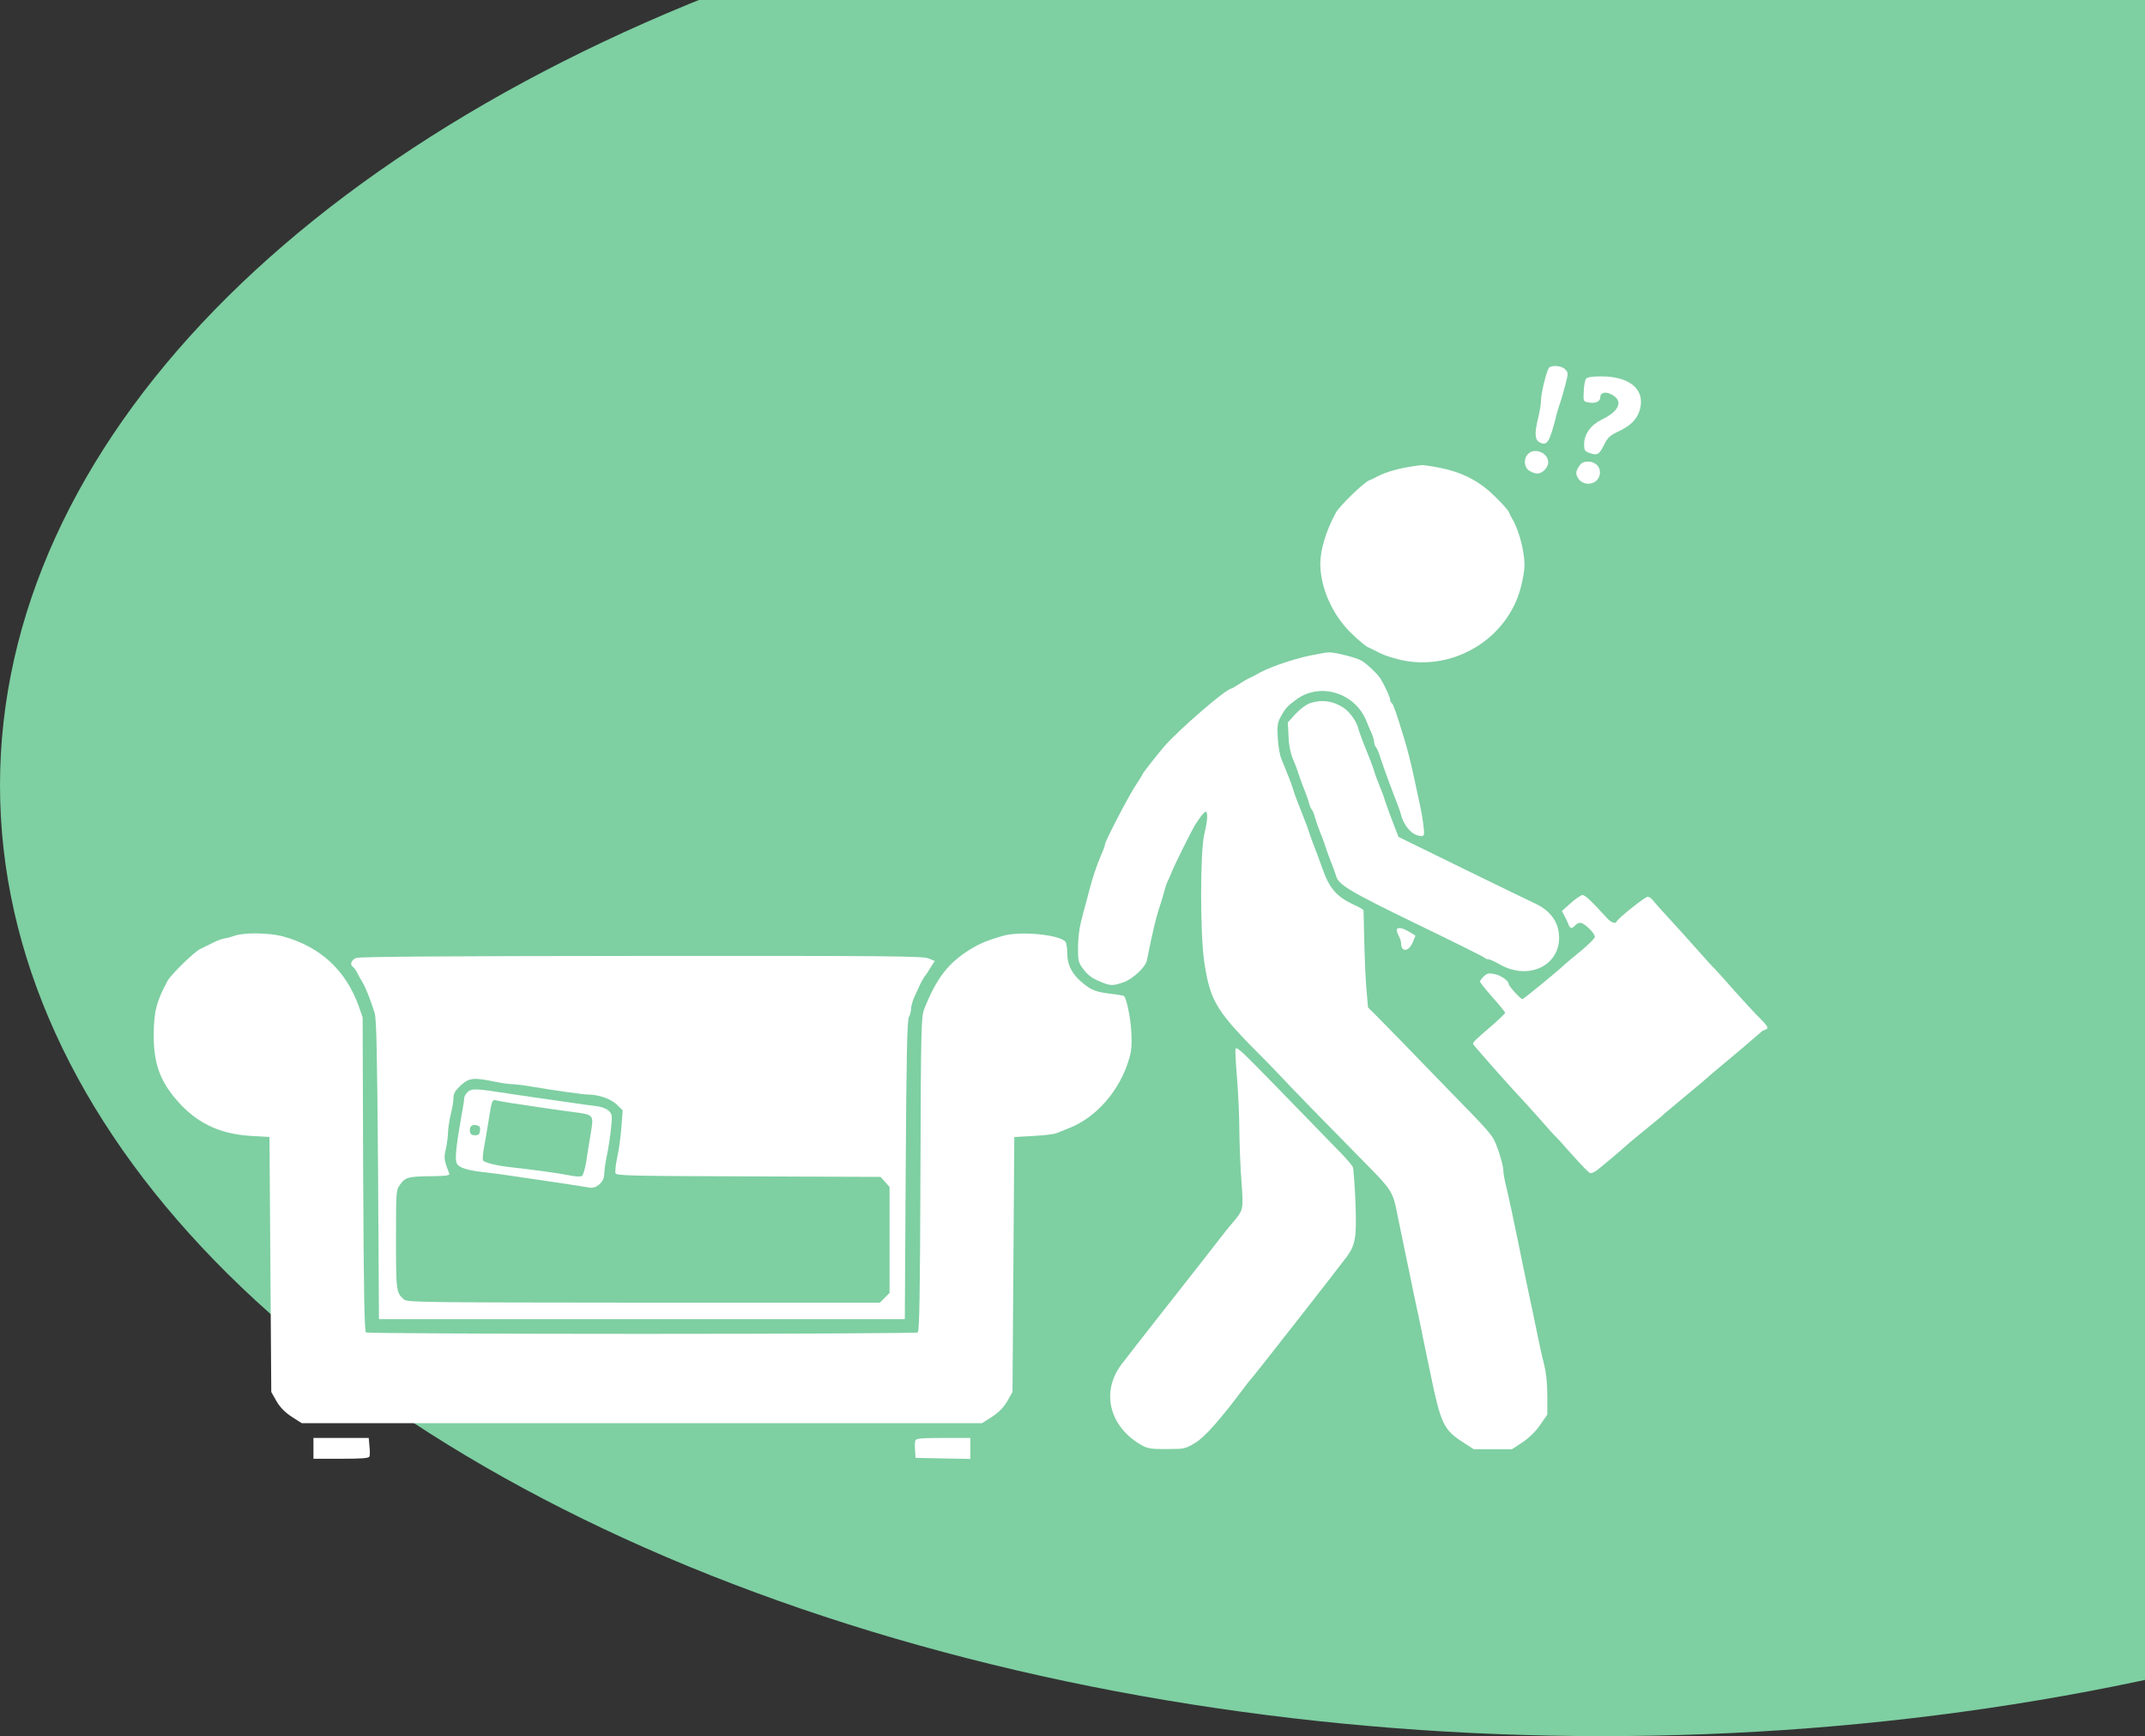<svg width="907" height="734" viewBox="0 0 907 734" fill="none" xmlns="http://www.w3.org/2000/svg">
<rect x="0" y="0" width="907" height="734" fill="#333333" stroke="none"/>
<ellipse cx="677.5" cy="332" rx="677.5" ry="402" fill="#7ECFA2"/>
<g clip-path="url(#clip0_456_2)">
<path d="M654.884 155.613C653.822 157.3 651.697 166.027 651.621 169.033C651.621 170.647 651.09 173.947 650.483 176.367C648.737 183.26 648.965 186.12 651.241 187.147C654.353 188.54 655.264 186.927 658.375 174.533C658.754 173.14 659.437 170.94 659.893 169.767C660.272 168.52 661.259 165.293 661.942 162.58C663.156 157.887 663.156 157.52 661.866 156.2C660.348 154.513 655.871 154.22 654.884 155.613Z" fill="white"/>
<path d="M670.669 160.087C670.214 160.673 669.759 163.02 669.683 165.367C669.455 169.693 669.455 169.693 671.732 170.133C674.54 170.72 676.664 169.767 676.664 168.007C676.664 165.44 680.004 165.367 682.963 167.787C686.075 170.427 683.874 174.24 677.423 177.32C672.642 179.667 669.834 183.48 669.834 187.953C669.834 190.227 670.138 190.813 671.808 191.4C675.298 192.72 676.209 192.28 678.182 188.247C679.776 185.02 680.687 184.14 684.102 182.527C689.566 179.96 692.222 177.247 693.36 173.36C695.864 164.853 689.338 159.133 677.12 159.133C673.401 159.133 671.276 159.427 670.669 160.087Z" fill="white"/>
<path d="M646.081 191.987C644.108 194.04 644.412 197.633 646.688 199.027C647.675 199.687 649.193 200.2 650.103 200.2C652.228 200.2 654.657 197.633 654.657 195.433C654.657 191.4 648.813 189.053 646.081 191.987Z" fill="white"/>
<path d="M669.227 195.58C668.696 195.8 667.785 196.827 667.178 197.927C666.343 199.54 666.343 200.273 667.026 201.74C669.303 206.14 676.057 205.04 676.513 200.2C676.892 196.533 673.022 194.113 669.227 195.58Z" fill="white"/>
<path d="M598.499 196.973C591.214 198 585.75 199.613 581.803 201.74C581.196 202.107 579.83 202.767 578.844 203.133C576.491 204.16 566.474 213.84 564.88 216.7C560.782 224.253 558.354 232.173 558.278 238.187C558.278 248.453 563.362 259.967 571.407 267.74C574.366 270.6 577.478 273.24 578.388 273.607C579.223 273.973 580.437 274.56 581.044 274.853C584.535 276.76 586.281 277.42 591.214 278.74C610.186 283.58 630.752 274.34 639.858 256.74C642.135 252.487 643.805 246.693 644.488 240.9C645.171 235.327 642.742 224.913 639.403 219.267C639.024 218.68 638.341 217.36 637.961 216.407C637.506 215.453 634.698 212.3 631.662 209.44C625.136 203.133 617.926 199.54 608.516 197.707C605.101 197.047 601.838 196.607 601.307 196.607C600.851 196.68 599.561 196.827 598.499 196.973Z" fill="white"/>
<path d="M553.724 277.2C545.832 278.887 535.587 282.48 530.958 285.34C530.351 285.707 529.136 286.293 528.302 286.66C527.467 287.027 525.494 288.2 523.9 289.227C522.306 290.253 520.864 291.133 520.637 291.133C518.512 291.133 498.174 308.733 492.178 315.7C488.839 319.66 483.148 326.92 483.148 327.287C483.148 327.507 481.933 329.413 480.492 331.613C477.608 335.72 467.211 355.74 467.211 357.06C467.211 357.5 466.756 358.893 466.149 360.213C463.644 365.933 461.823 371.36 459.394 380.967C458.711 383.387 457.649 387.42 457.042 389.913C456.359 392.48 455.828 397.247 455.828 400.62C455.828 406.34 455.979 407 458.18 409.86C459.774 412.06 461.747 413.527 464.631 414.773C469.564 416.9 470.322 416.9 475.103 415.287C479.05 413.893 484.438 408.833 484.969 405.973C487.322 394.093 488.915 387.347 490.888 381.7C491.268 380.453 491.951 378.253 492.33 376.713C492.71 375.173 493.317 373.413 493.696 372.68C494.076 372.02 494.986 369.967 495.669 368.133C497.035 364.907 503.638 351.56 505.383 348.7C507.508 345.327 509.178 343.2 509.785 343.2C510.847 343.2 510.619 347.013 509.253 352.513C507.432 359.773 507.432 395.12 509.253 407C511.834 423.573 514.186 427.46 534.752 447.993C535.815 449.02 538.698 452.027 541.203 454.667C545.604 459.433 560.403 474.613 574.29 488.693C589.468 504.093 588.785 502.993 591.289 515.533C591.972 518.98 593.035 523.893 593.566 526.533C594.097 529.173 595.16 534.087 595.843 537.533C596.526 540.98 597.588 545.893 598.119 548.533C598.726 551.173 599.637 555.793 600.32 558.8C600.927 561.807 601.99 566.867 602.597 569.947C603.28 573.1 604.342 578.16 604.949 581.167C609.275 602.067 610.413 604.487 618.837 609.913L623.163 612.7H631.283H639.327L643.804 609.767C646.612 607.86 649.344 605.22 651.242 602.433L654.277 598.033V589.967C654.277 584.907 653.746 580.14 652.987 577.133C652.304 574.493 651.166 569.58 650.483 566.133C649.8 562.687 648.737 557.773 648.206 555.133C646.916 549.12 645.019 540.173 643.653 533.5C642.666 528.513 641.68 523.82 639.099 511.5C638.416 508.273 637.354 503.58 636.747 501.087C636.14 498.593 635.684 495.88 635.684 494.927C635.684 492.873 633.635 485.907 632.042 482.533C630.524 479.38 628.551 477.18 614.056 462.367C607.757 455.913 600.092 447.993 596.981 444.767C593.87 441.54 590.455 438.02 589.392 436.993C588.33 435.893 585.446 432.96 583.017 430.467L578.464 425.92L577.781 418.147C577.402 413.82 577.022 404.653 576.87 397.833C576.719 390.94 576.567 385.147 576.567 384.853C576.491 384.56 574.67 383.46 572.469 382.507C565.184 379.133 562.072 375.54 559.112 367.033C558.278 364.613 556.836 360.8 556.001 358.6C555.09 356.4 554.104 353.54 553.724 352.367C553.345 351.12 552.358 348.333 551.448 346.133C548.336 338.36 547.577 336.233 546.894 334.033C546.287 331.907 544.466 327.213 541.81 320.833C541.127 319.22 540.444 315.187 540.292 311.887C539.988 306.9 540.216 305.507 541.506 303.087C543.479 299.493 544.314 298.54 548.033 295.827C557.898 288.42 572.545 292.673 577.553 304.333C578.312 306.167 579.375 308.733 579.982 310.053C580.589 311.373 581.044 313.06 581.044 313.72C581.044 314.453 581.348 315.333 581.727 315.773C582.107 316.14 582.79 317.607 583.245 319C584.232 322.3 588.102 332.86 590.151 338.067C591.062 340.267 592.048 343.053 592.352 344.3C593.794 349.653 597.436 353.467 601.155 353.467C602.217 353.467 602.369 352.807 601.914 349.213C601.686 346.94 601.003 342.907 600.396 340.267C599.865 337.627 598.802 332.86 598.119 329.633C596.677 322.887 595.084 316.433 593.566 311.667C590.455 301.4 589.089 297.66 588.557 297.293C588.178 297.073 587.874 296.487 587.874 295.973C587.874 295.02 585.674 290.107 583.852 287.1C582.638 285.047 578.085 280.72 575.732 279.327C573.531 278.007 564.501 275.733 561.92 275.807C560.934 275.807 557.291 276.467 553.724 277.2Z" fill="white"/>
<path d="M553.725 297.367C552.283 297.88 549.627 299.86 547.805 301.84L544.542 305.433L544.846 311.3C544.997 315.187 545.68 318.487 546.819 321.2C547.805 323.4 548.792 326.187 549.171 327.433C549.551 328.607 550.537 331.467 551.448 333.667C552.359 335.867 553.269 338.507 553.497 339.533C553.725 340.56 554.256 341.733 554.635 342.247C555.091 342.76 555.698 344.227 556.001 345.547C556.381 346.867 557.367 349.8 558.278 352C559.189 354.2 560.175 356.987 560.555 358.233C560.934 359.407 561.921 362.267 562.831 364.467C563.742 366.667 564.653 369.233 564.88 370.113C565.791 374 570.496 376.787 599.03 390.647C614.663 398.2 627.64 404.653 627.792 404.947C628.02 405.24 628.627 405.533 629.234 405.533C629.841 405.533 632.042 406.487 634.167 407.733C647.296 415.213 661.411 407.147 658.982 393.507C658.148 388.813 654.884 384.78 649.876 382.36C647.675 381.333 633.636 374.513 618.61 367.18L591.365 353.833L589.924 350.167C589.165 348.113 588.026 345.18 587.419 343.567C586.812 341.953 585.977 339.607 585.598 338.433C585.294 337.187 584.232 334.4 583.321 332.2C582.411 330 581.348 327.14 581.045 325.967C580.362 323.767 579.451 321.347 576.415 313.867C575.581 311.667 574.594 309.027 574.366 308C573.759 305.287 570.8 301.033 568.371 299.42C563.818 296.267 558.809 295.607 553.725 297.367Z" fill="white"/>
<path d="M664.219 381.773L660.424 385.147L661.639 387.42C662.322 388.74 663.081 390.353 663.308 391.013C663.839 392.627 664.826 392.7 666.04 391.233C666.571 390.647 667.558 390.133 668.241 390.133C669.835 390.133 674.388 394.533 674.388 396.073C674.388 396.66 671.884 399.153 668.924 401.647C665.888 404.067 662.549 406.927 661.487 407.88C658.148 411.033 644.26 422.4 643.729 422.4C642.97 422.4 638.037 416.973 637.961 416.093C637.961 414.627 634.546 412.28 631.738 411.767C629.538 411.327 628.703 411.547 627.413 412.793C626.502 413.673 625.819 414.627 625.819 414.993C625.819 415.433 628.248 418.367 631.131 421.667C634.091 424.967 636.444 427.9 636.444 428.193C636.444 428.487 634.015 430.833 630.98 433.473C623.467 439.927 622.632 440.733 622.935 441.467C623.087 441.76 626.957 446.307 631.511 451.44C639.859 460.753 640.542 461.56 645.55 466.913C646.992 468.453 650.028 471.9 652.304 474.467C654.581 477.107 656.782 479.527 657.237 479.967C657.768 480.333 661.107 484.073 664.75 488.18C668.393 492.287 671.808 495.807 672.339 495.953C672.87 496.1 674.084 495.587 675.147 494.853C676.892 493.533 685.771 486.053 687.593 484.367C688.048 483.927 690.628 481.727 693.36 479.527C701.177 473.147 702.619 471.973 703.909 470.727C704.592 470.14 708.917 466.547 713.471 462.733C718.1 458.92 721.97 455.62 722.198 455.4C722.426 455.107 726.524 451.66 731.305 447.7C736.086 443.667 741.246 439.34 742.688 438.02C744.13 436.7 745.496 435.6 745.724 435.6C745.951 435.6 746.558 435.307 747.09 435.013C747.773 434.573 747.09 433.4 744.433 430.76C742.384 428.78 737.528 423.5 733.581 419.1C729.711 414.627 725.917 410.52 725.309 409.86C724.626 409.2 723.26 407.733 722.198 406.56C712.408 395.56 709.145 391.967 704.895 387.347C702.163 384.413 699.431 381.333 698.9 380.6C698.293 379.793 697.306 379.133 696.699 379.133C695.561 379.133 684.178 388.227 683.646 389.547C683.115 390.793 681.142 390.06 679.169 387.787C672.87 380.82 670.214 378.4 669.152 378.4C668.469 378.473 666.268 379.94 664.219 381.773Z" fill="white"/>
<path d="M590.682 392.773C590.455 393.067 590.682 394.167 591.289 395.34C591.897 396.44 592.428 397.98 592.428 398.713C592.504 402.673 595.615 402.453 597.361 398.42C597.968 396.953 598.499 395.707 598.499 395.633C598.499 395.487 597.285 394.753 595.767 393.873C593.035 392.333 591.517 391.967 590.682 392.773Z" fill="white"/>
<path d="M99.15 395.633C97.708 396.147 95.811 396.66 94.976 396.733C94.141 396.807 91.941 397.613 90.043 398.567C88.146 399.52 85.794 400.693 84.807 401.133C82.379 402.16 72.361 411.913 70.843 414.7C66.138 423.353 65 427.827 65 438.02C65 448.947 67.428 456.207 73.575 463.76C82.227 474.393 92.244 479.453 106.359 480.26L113.948 480.7L114.328 534.6L114.707 588.5L116.908 592.387C118.502 595.1 120.399 597.007 123.359 598.987L127.608 601.7H271.418H415.227L419.477 598.987C422.437 597.007 424.334 595.1 425.928 592.387L428.128 588.5L428.508 534.6L428.887 480.7L436.856 480.26C441.257 480.04 445.659 479.527 446.721 479.087C447.784 478.647 450.136 477.693 452.033 476.96C463.72 472.34 473.51 461.047 477.456 447.627C478.443 444.327 478.67 441.467 478.367 436.26C478.063 430.32 476.394 422.18 475.255 421.08C475.028 420.933 472.751 420.493 470.095 420.2C463.417 419.393 461.671 418.733 457.877 415.653C453.399 412.06 451.274 407.953 451.274 403.113C451.274 400.987 450.971 398.86 450.591 398.273C448.542 395.193 431.543 393.507 424.182 395.633C417.656 397.467 414.165 398.933 409.915 401.573C400.808 407.293 395.951 413.673 390.867 426.433C389.501 429.953 389.425 433.033 389.197 496.467C389.046 547.507 388.742 562.907 388.059 563.347C387.528 563.64 335.089 563.933 271.418 563.933C207.747 563.933 155.308 563.64 154.777 563.347C154.094 562.907 153.79 547.433 153.562 496.467L153.335 430.1L151.665 425.333C146.201 410.153 135.425 400.253 119.792 395.927C113.797 394.313 103.172 394.167 99.15 395.633Z" fill="white"/>
<path d="M150.603 405.02C148.478 405.827 147.795 407.953 149.312 408.833C149.692 409.127 150.451 410.08 150.83 410.887C151.21 411.767 152.272 413.6 153.107 414.993C154.625 417.487 156.37 421.813 158.419 428.267C159.178 430.907 159.482 444.62 159.861 494.633L160.24 557.7H271.418H382.595L382.974 494.633C383.278 446.087 383.582 431.2 384.34 429.953C384.796 429.073 385.251 427.533 385.251 426.507C385.251 425.48 385.782 423.427 386.465 421.887C388.818 416.607 390.108 413.967 390.943 412.867C391.474 412.28 392.612 410.52 393.523 408.98L395.268 406.267L392.536 405.167C390.184 404.213 374.627 404.067 271.266 404.14C187.864 404.213 152.044 404.433 150.603 405.02ZM208.809 457.233C211.693 457.82 215.108 458.333 216.246 458.333C217.461 458.333 221.179 458.773 224.594 459.36C234.536 461.047 246.602 462.733 248.423 462.733C252.977 462.733 258.213 464.493 260.717 466.913L263.298 469.407L262.766 476.52C262.463 480.407 261.704 486.127 261.021 489.207C260.338 492.287 260.034 495.367 260.262 496.027C260.717 497.053 266.561 497.2 316.572 497.347L372.35 497.567L374.247 499.693L376.144 501.82V524.26V546.627L374.095 548.68L372.046 550.733H272.253C177.999 550.66 172.307 550.587 170.865 549.413C167.526 546.553 167.45 545.82 167.45 524.113C167.45 503.727 167.45 503.213 169.195 500.793C171.32 497.713 172.762 497.347 182.552 497.273C188.471 497.2 190.292 496.98 189.989 496.247C187.712 490.233 187.636 489.867 188.547 485.613C189.078 483.267 189.458 480.04 189.458 478.427C189.534 476.887 189.989 473.587 190.596 471.167C191.203 468.747 191.734 465.667 191.734 464.273C191.734 462.293 192.417 461.193 194.77 458.92C198.337 455.693 200.158 455.473 208.809 457.233Z" fill="white"/>
<path d="M197.578 461.853C196.819 462.587 196.288 463.687 196.288 464.273C196.288 464.86 195.832 468.087 195.149 471.533C192.797 485.1 192.266 490.233 193.176 491.92C194.163 493.753 197.654 494.853 205.394 495.66C208.506 496.027 213.666 496.687 216.778 497.2C219.889 497.64 225.581 498.52 229.299 499.033C237.116 500.207 246.602 501.6 249.41 502.113C252.218 502.627 255.481 499.62 255.481 496.613C255.481 495.293 255.936 491.847 256.543 488.913C257.834 482.68 258.896 473.953 258.668 471.9C258.441 469.627 255.86 468.013 251.535 467.573C249.334 467.28 244.098 466.62 239.924 465.96C235.75 465.373 229.072 464.42 225.125 463.833C221.179 463.247 214.501 462.293 210.327 461.633C200.689 460.167 199.096 460.24 197.578 461.853ZM216.019 466.327C223.759 467.5 235.522 469.26 242.352 470.14C251.231 471.313 251.155 471.167 249.713 479.6C249.106 483.413 248.196 488.767 247.816 491.48C247.361 494.193 246.602 496.687 246.147 497.127C245.54 497.567 243.491 497.493 240.303 496.833C235.37 495.88 226.34 494.633 216.398 493.533C210.175 492.873 204.863 491.553 204.256 490.6C204.028 490.233 204.18 487.96 204.56 485.687C205.015 483.34 205.926 477.987 206.609 473.733C207.975 465.007 208.126 464.787 209.796 465.227C210.555 465.373 213.287 465.887 216.019 466.327ZM202.966 478.06C202.814 479.527 202.359 479.967 200.841 479.967C199.399 479.967 198.868 479.527 198.716 478.207C198.413 476.227 199.627 475.2 201.752 475.787C202.814 476.007 203.118 476.667 202.966 478.06Z" fill="white"/>
<path d="M522.458 443.447C522.23 443.74 522.534 449.313 523.065 455.767C523.596 462.22 524.052 472.413 524.052 478.353C524.128 484.367 524.507 493.973 524.962 499.767C525.797 511.427 525.873 511.427 521.168 517C519.65 518.76 517.222 521.767 515.78 523.673C514.338 525.58 504.776 537.827 494.531 550.807C484.286 563.787 475.103 575.667 474.041 577.06C465.314 588.867 469.336 603.68 483.148 611.233C485.348 612.407 487.17 612.7 493.393 612.627C500.678 612.627 501.133 612.553 505.307 610.06C509.329 607.713 516.083 600.087 526.252 586.447C527.239 585.127 528.605 583.367 529.364 582.56C531.033 580.727 566.929 534.82 569.433 531.373C573.228 526.167 573.683 523.013 573.152 508.347C572.848 500.867 572.317 494.193 572.089 493.46C571.786 492.8 569.661 490.233 567.384 487.887C558.505 478.793 550.689 470.727 541.506 461.267C524.735 444.033 522.989 442.42 522.458 443.447Z" fill="white"/>
<path d="M132.541 612.334V616.734H144.228C152.879 616.734 155.991 616.514 156.218 615.78C156.446 615.34 156.446 613.36 156.218 611.38L155.915 607.934H144.228H132.541V612.334Z" fill="white"/>
<path d="M387.073 608.96C386.845 609.473 386.769 611.38 386.921 613.14L387.148 616.367L398.759 616.587L410.295 616.807V612.333V607.933H398.911C389.88 607.933 387.376 608.153 387.073 608.96Z" fill="white"/>
</g>
<defs>
<clipPath id="clip0_456_2">
<rect width="683" height="660" fill="white" transform="translate(65 55)"/>
</clipPath>
</defs>
</svg>
